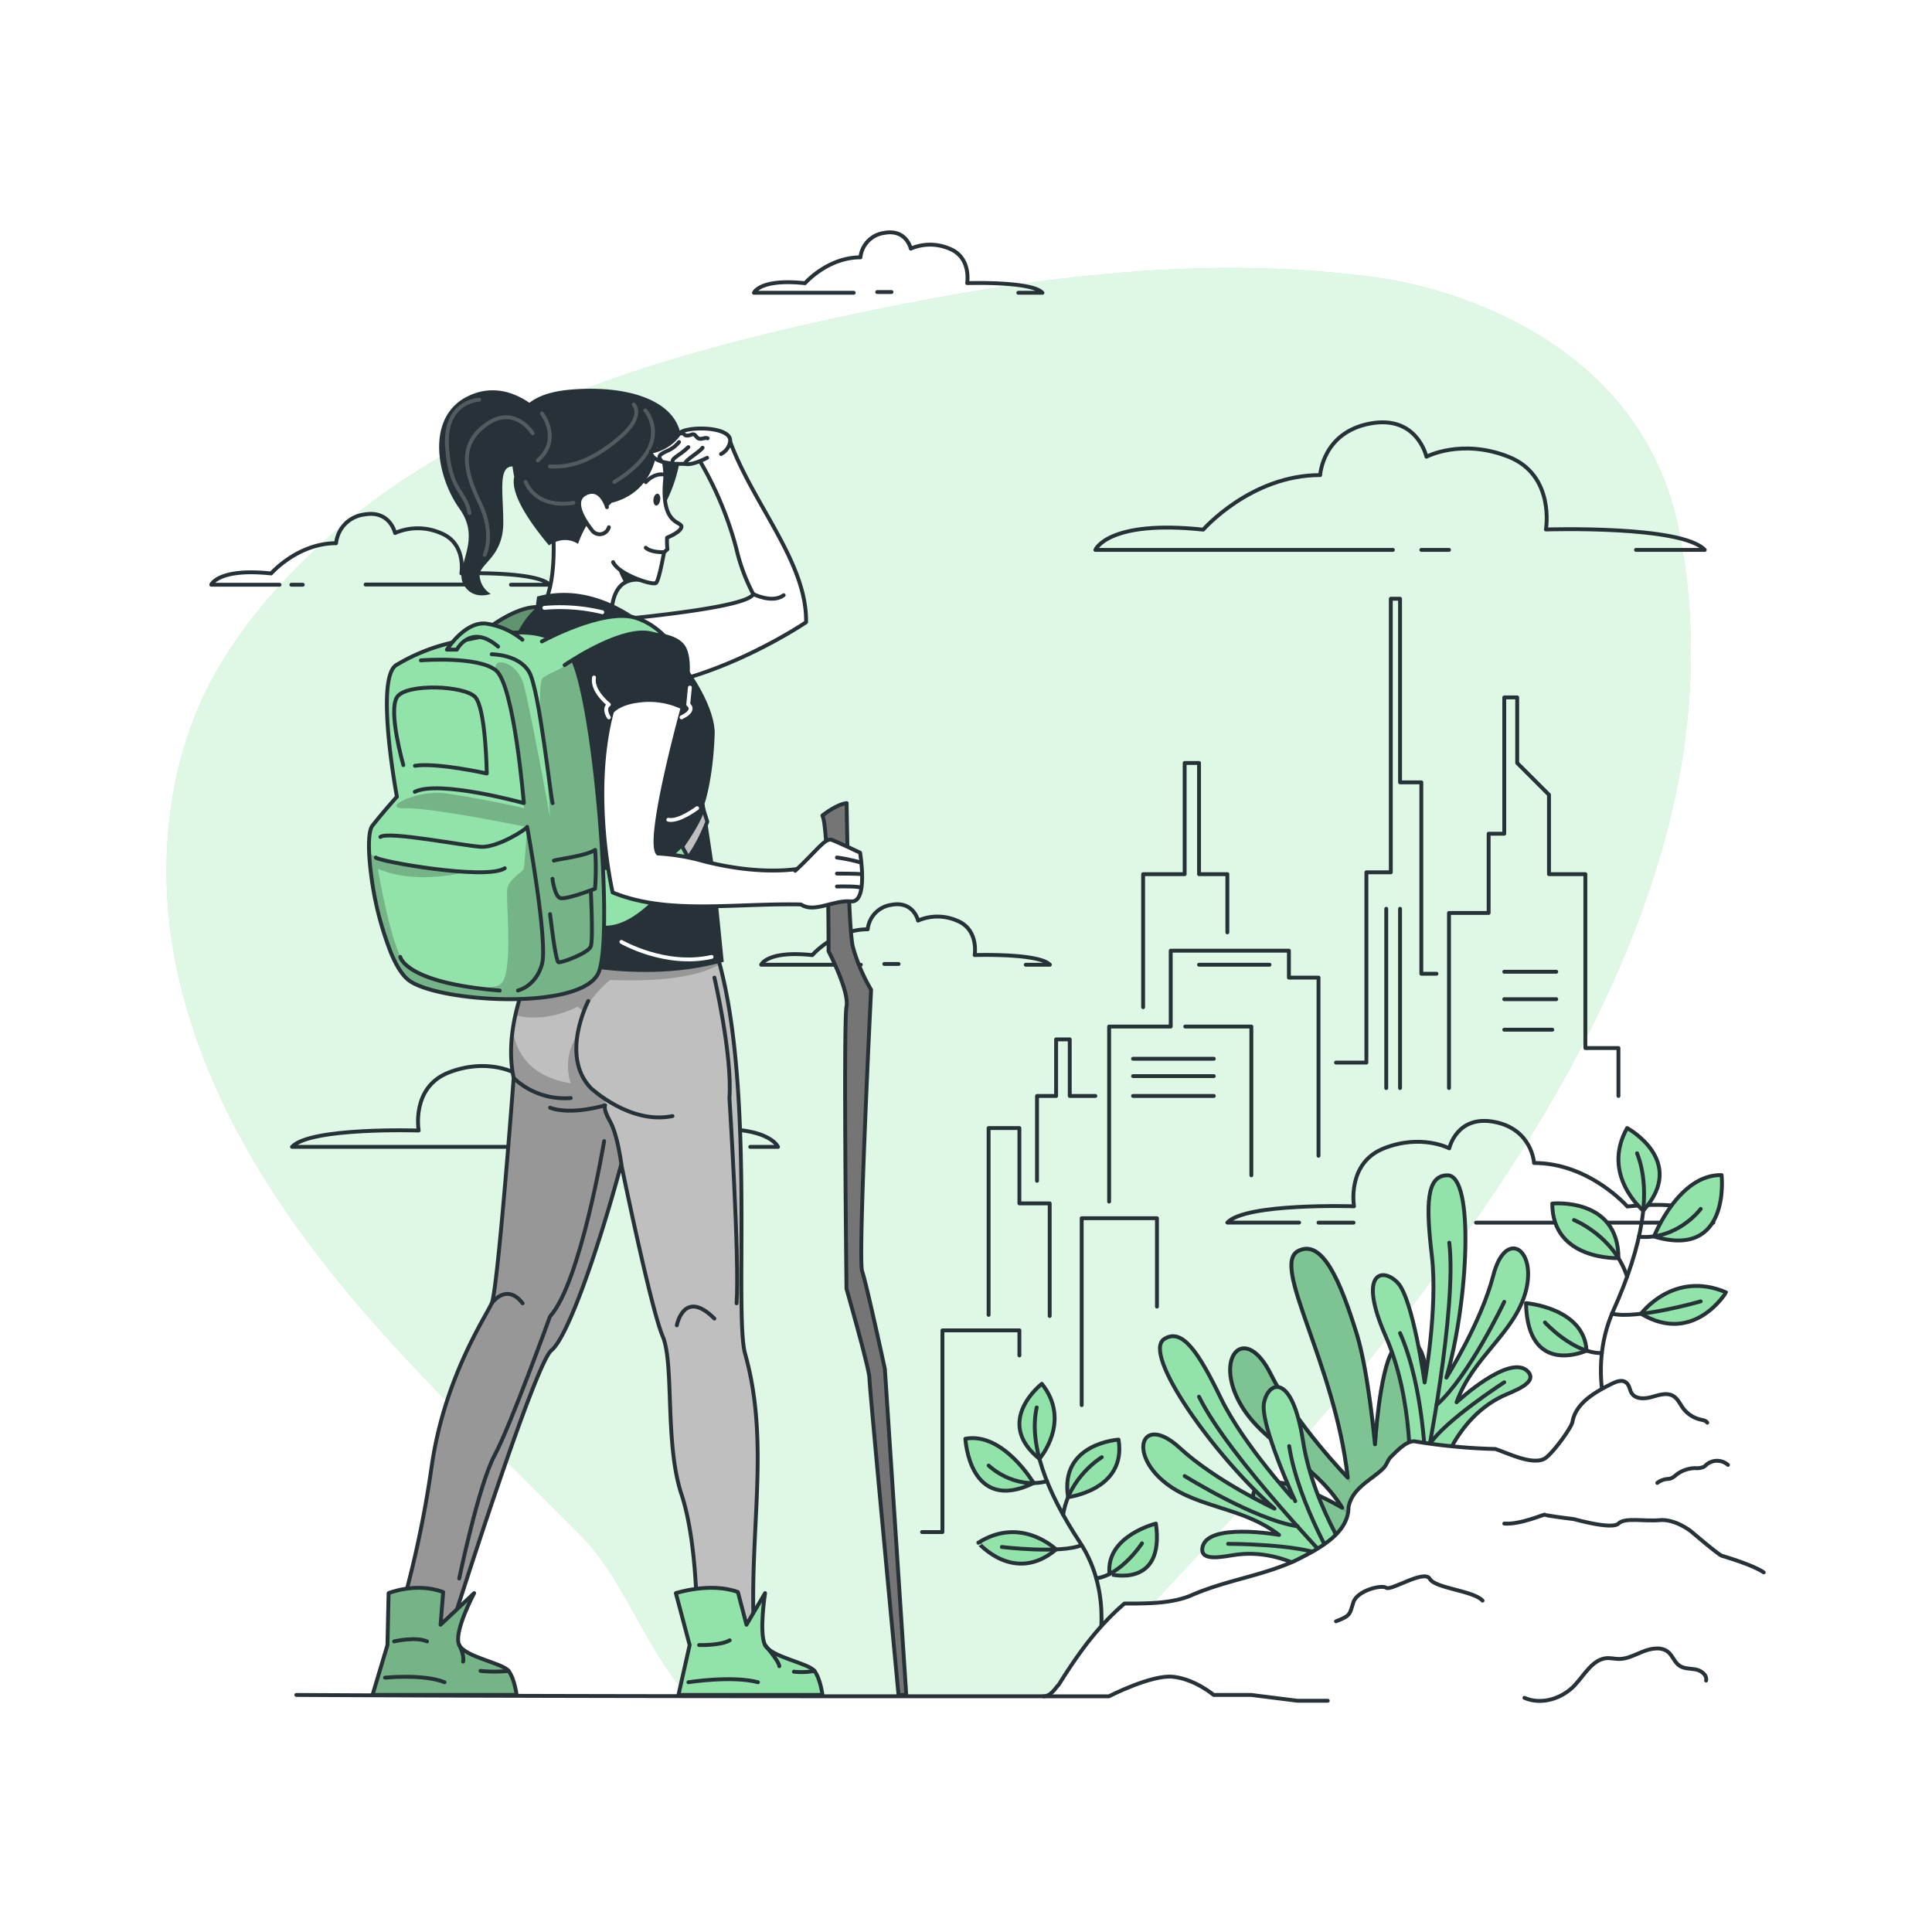 <svg class="animated" id="freepik_stories-journey" xmlns="http://www.w3.org/2000/svg" xmlns:xlink="http://www.w3.org/1999/xlink" viewBox="0 0 500 500" version="1.1" xmlns:svgjs="http://svgjs.com/svgjs"><style>svg#freepik_stories-journey:not(.animated) .animable {opacity: 0;}svg#freepik_stories-journey.animated #freepik--background-simple--inject-11 {animation: 1.9s 1 forwards cubic-bezier(.36,-0.01,.5,1.38) zoomIn;animation-delay: 0s;}svg#freepik_stories-journey.animated #freepik--Character--inject-11 {animation: 1.0s 1 forwards ease-in slideLeft;animation-delay: 0s;}            @keyframes zoomIn {                0% {                    opacity: 0;                    transform: scale(0.5);                }                100% {                    opacity: 1;                    transform: scale(1);                }            }                    @keyframes slideLeft {                0% {                    opacity: 0;                    transform: translateX(-30px);                }                100% {                    opacity: 1;                    transform: translateX(0);                }            }        </style><g id="freepik--background-simple--inject-11" class="animable animator-active" style="transform-origin: 240.981px 250.609px;"><g id="el1dge2a5nhtr"><path d="M67.93,167.09s-27.88,72,11.3,144.5S199.11,422.39,263.7,455.14s131.66,16.8,163.53-36.84-11.84-91.93-11.9-168.42,11.45-96.74-30-161.36-143.06-78.93-219.9-31S67.93,167.09,67.93,167.09Z" style="fill: rgb(255, 255, 255); opacity: 0.7; transform-origin: 248.588px 250.609px;" class="animable"></path></g><path d="M192,451.24c27.2,16.85,77.27-5.15,96.15-25.35,61.26-65.58,169.72-176.45,146.17-289.44-10-48-58.34-61.88-77.72-64.57-46.53-6.48-93.9.39-139.81,10.32-48,10.38-98.37,25.44-135,59.82C68,155,55.68,170.3,49.28,188.39c-6.5,18.38-7.71,38.54-4.4,57.69,5.36,30.9,21.47,59,41.07,83.52s42.75,45.82,64.73,68.18C165,412.37,169.09,437,192,451.24Z" style="fill: rgb(146, 227, 169); transform-origin: 240.355px 263.288px;" id="eli4hx94ejubo" class="animable"></path><g id="elavl2y14d90a"><path d="M192,451.24c27.2,16.85,77.27-5.15,96.15-25.35,61.26-65.58,169.72-176.45,146.17-289.44-10-48-58.34-61.88-77.72-64.57-46.53-6.48-93.9.39-139.81,10.32-48,10.38-98.37,25.44-135,59.82C68,155,55.68,170.3,49.28,188.39c-6.5,18.38-7.71,38.54-4.4,57.69,5.36,30.9,21.47,59,41.07,83.52s42.75,45.82,64.73,68.18C165,412.37,169.09,437,192,451.24Z" style="fill: rgb(255, 255, 255); opacity: 0.7; transform-origin: 240.355px 263.288px;" class="animable"></path></g></g><g id="freepik--Clouds--inject-11" class="animable" style="transform-origin: 247.935px 178.471px;"><path d="M72.33,151.33H54.68s1.76-4.37,15.49-2.92c0,0,6.84-7.83,16.81-7.83a8.34,8.34,0,0,1,7.13-7.4c6.81-1.31,8.13,4.76,8.13,4.76a14.84,14.84,0,0,1,11.78,0c6.75,2.66,5.38,10.45,5.38,10.45s19.48-.64,22.83,2.94h-10" style="fill: none; stroke: rgb(38, 50, 56); stroke-linecap: round; stroke-linejoin: round; transform-origin: 98.455px 142.162px;" id="eld23zhk5nixs" class="animable"></path><line x1="75.4" y1="151.33" x2="78.35" y2="151.33" style="fill: none; stroke: rgb(38, 50, 56); stroke-linecap: round; stroke-linejoin: round; transform-origin: 76.875px 151.33px;" id="elm0qdo4lnehb" class="animable"></line><line x1="94.61" y1="151.28" x2="121.58" y2="151.28" style="fill: none; stroke: rgb(38, 50, 56); stroke-linecap: round; stroke-linejoin: round; transform-origin: 108.095px 151.28px;" id="el71tpta0nkod" class="animable"></line><path d="M222.77,249.67H197s1.51-3.73,13.22-2.49c0,0,5.84-6.68,14.34-6.68a7.14,7.14,0,0,1,6.09-6.32c5.81-1.11,6.94,4.07,6.94,4.07a12.65,12.65,0,0,1,10.05,0c5.76,2.27,4.6,8.92,4.6,8.92s16.62-.55,19.47,2.5h-6.24" style="fill: none; stroke: rgb(38, 50, 56); stroke-linecap: round; stroke-linejoin: round; transform-origin: 234.355px 241.847px;" id="elj60amv0aey" class="animable"></path><line x1="228.86" y1="249.48" x2="232.55" y2="249.48" style="fill: none; stroke: rgb(38, 50, 56); stroke-linecap: round; stroke-linejoin: round; transform-origin: 230.705px 249.48px;" id="el67zlj0n7vaq" class="animable"></line><path d="M220.94,75.77H195.12s1.51-3.73,13.22-2.48c0,0,5.83-6.69,14.34-6.69a7.12,7.12,0,0,1,6.09-6.31c5.81-1.12,6.94,4.06,6.94,4.06a12.65,12.65,0,0,1,10,0c5.76,2.27,4.59,8.92,4.59,8.92s16.63-.55,19.48,2.5h-6.24" style="fill: none; stroke: rgb(38, 50, 56); stroke-linecap: round; stroke-linejoin: round; transform-origin: 232.45px 67.951px;" id="el0qtk4pxk77dh" class="animable"></path><line x1="227.02" y1="75.58" x2="230.72" y2="75.58" style="fill: none; stroke: rgb(38, 50, 56); stroke-linecap: round; stroke-linejoin: round; transform-origin: 228.87px 75.58px;" id="els7o77oitbi" class="animable"></line><path d="M139.93,296.8H75.57c4.8-5.13,32.78-4.22,32.78-4.22s-2-11.18,7.74-15,16.92,0,16.92,0,1.9-8.72,11.68-6.84,10.25,10.63,10.25,10.63c14.33,0,24.15,11.26,24.15,11.26,19.72-2.1,22.26,4.18,22.26,4.18h-7.19" style="fill: none; stroke: rgb(38, 50, 56); stroke-linecap: round; stroke-linejoin: round; transform-origin: 138.46px 283.642px;" id="elaldr6k8dbtn" class="animable"></path><line x1="188.77" y1="296.8" x2="186.04" y2="296.8" style="fill: none; stroke: rgb(38, 50, 56); stroke-linecap: round; stroke-linejoin: round; transform-origin: 187.405px 296.8px;" id="elys7agylfbhl" class="animable"></line><line x1="151.07" y1="296.8" x2="160.47" y2="296.8" style="fill: none; stroke: rgb(38, 50, 56); stroke-linecap: round; stroke-linejoin: round; transform-origin: 155.77px 296.8px;" id="elx533u482x2j" class="animable"></line><path d="M360.48,142.31h-77s3.19-7.87,27.91-5.24c0,0,12.32-14.12,30.27-14.12,0,0,.6-11,12.86-13.33s14.64,8.58,14.64,8.58,9.06-4.8,21.22,0,9.7,18.83,9.7,18.83,35.09-1.15,41.11,5.28H423.4" style="fill: none; stroke: rgb(38, 50, 56); stroke-linecap: round; stroke-linejoin: round; transform-origin: 362.335px 125.802px;" id="el46ykv4076rs" class="animable"></path><line x1="367.84" y1="142.31" x2="375" y2="142.31" style="fill: none; stroke: rgb(38, 50, 56); stroke-linecap: round; stroke-linejoin: round; transform-origin: 371.42px 142.31px;" id="elb6qdmpzr7l7" class="animable"></line></g><g id="freepik--Buildings--inject-11" class="animable" style="transform-origin: 341.02px 275.725px;"><path d="M382,316.42h61.41s-2.54-6.27-22.26-4.18c0,0-9.82-11.26-24.14-11.26,0,0-.48-8.75-10.26-10.63s-11.68,6.84-11.68,6.84-7.22-3.83-16.92,0-7.73,15-7.73,15-28-.92-32.79,4.21h18.58" style="fill: none; stroke: rgb(38, 50, 56); stroke-linecap: round; stroke-linejoin: round; transform-origin: 380.52px 303.252px;" id="el2bzs889rv1s" class="animable"></path><line x1="341.23" y1="316.42" x2="350.29" y2="316.42" style="fill: none; stroke: rgb(38, 50, 56); stroke-linecap: round; stroke-linejoin: round; transform-origin: 345.76px 316.42px;" id="elyg9bgesq0yr" class="animable"></line><polyline points="255.85 340.29 255.85 291.94 263.82 291.94 263.82 311.43 271.66 311.43 271.66 340.58" style="fill: none; stroke: rgb(38, 50, 56); stroke-linecap: round; stroke-linejoin: round; transform-origin: 263.755px 316.26px;" id="el5anynhy8hmh" class="animable"></polyline><polyline points="287.04 310.97 287.04 265.67 302.98 265.67 302.98 246.03 333.57 246.03 333.57 253 341.23 253 341.23 299.12" style="fill: none; stroke: rgb(38, 50, 56); stroke-linecap: round; stroke-linejoin: round; transform-origin: 314.135px 278.5px;" id="el9p3z7z92lrf" class="animable"></polyline><polyline points="375 281.59 375 236.28 385.26 236.28 385.26 215.76 389.3 215.76 389.3 180.49 392.65 180.49 392.65 197.46 400.88 205.69 400.88 226.23 410.29 226.23 410.29 271.23 418.85 271.23 418.85 283.63" style="fill: none; stroke: rgb(38, 50, 56); stroke-linecap: round; stroke-linejoin: round; transform-origin: 396.925px 232.06px;" id="elid4cr9dkmx" class="animable"></polyline><polyline points="345.76 274.99 353.62 274.99 353.62 225.75 359.94 225.75 359.94 154.95 362.33 154.95 362.33 202.47 367.84 202.47 367.84 252 371.76 252" style="fill: none; stroke: rgb(38, 50, 56); stroke-linecap: round; stroke-linejoin: round; transform-origin: 358.76px 214.97px;" id="el4rc589qkp3j" class="animable"></polyline><polyline points="283.48 283.63 276.85 283.63 276.85 268.99 273.32 268.99 273.32 283.63 268.38 283.63 268.38 305.59" style="fill: none; stroke: rgb(38, 50, 56); stroke-linecap: round; stroke-linejoin: round; transform-origin: 275.93px 287.29px;" id="elvgwkp2neiq" class="animable"></polyline><polyline points="295.84 260.66 295.84 226.23 306.59 226.23 306.59 197.46 310.31 197.46 310.31 226.23 317.64 226.23 317.64 241.3" style="fill: none; stroke: rgb(38, 50, 56); stroke-linecap: round; stroke-linejoin: round; transform-origin: 306.74px 229.06px;" id="elmcn2fwrmgms" class="animable"></polyline><polyline points="306.74 265.67 323.85 265.67 323.85 304.17" style="fill: none; stroke: rgb(38, 50, 56); stroke-linecap: round; stroke-linejoin: round; transform-origin: 315.295px 284.92px;" id="elaymafp3ikee" class="animable"></polyline><polyline points="299.42 338.15 299.42 315.28 279.94 315.28 279.94 363.64" style="fill: none; stroke: rgb(38, 50, 56); stroke-linecap: round; stroke-linejoin: round; transform-origin: 289.68px 339.46px;" id="el0ine0uw4z0jd" class="animable"></polyline><polyline points="263.82 350.79 263.82 344.3 243.9 344.3 243.9 396.5 238.63 396.5" style="fill: none; stroke: rgb(38, 50, 56); stroke-linecap: round; stroke-linejoin: round; transform-origin: 251.225px 370.4px;" id="elr5vdalkk248" class="animable"></polyline><line x1="389.3" y1="251.49" x2="402.76" y2="251.49" style="fill: none; stroke: rgb(38, 50, 56); stroke-linecap: round; stroke-linejoin: round; transform-origin: 396.03px 251.49px;" id="eldw3d4jd79l5" class="animable"></line><line x1="389.3" y1="258.59" x2="402.76" y2="258.59" style="fill: none; stroke: rgb(38, 50, 56); stroke-linecap: round; stroke-linejoin: round; transform-origin: 396.03px 258.59px;" id="elyu17it0974l" class="animable"></line><line x1="389.3" y1="266.49" x2="401.73" y2="266.49" style="fill: none; stroke: rgb(38, 50, 56); stroke-linecap: round; stroke-linejoin: round; transform-origin: 395.515px 266.49px;" id="el1nvygopk51n" class="animable"></line><line x1="328.55" y1="249.67" x2="310.31" y2="249.67" style="fill: none; stroke: rgb(38, 50, 56); stroke-linecap: round; stroke-linejoin: round; transform-origin: 319.43px 249.67px;" id="el5b8dwf9uotl" class="animable"></line><line x1="293.23" y1="274" x2="314.13" y2="274" style="fill: none; stroke: rgb(38, 50, 56); stroke-linecap: round; stroke-linejoin: round; transform-origin: 303.68px 274px;" id="elz645vs6gqqm" class="animable"></line><line x1="293.23" y1="278.5" x2="314.13" y2="278.5" style="fill: none; stroke: rgb(38, 50, 56); stroke-linecap: round; stroke-linejoin: round; transform-origin: 303.68px 278.5px;" id="eljjye22sehlp" class="animable"></line><line x1="293.23" y1="283.63" x2="314.13" y2="283.63" style="fill: none; stroke: rgb(38, 50, 56); stroke-linecap: round; stroke-linejoin: round; transform-origin: 303.68px 283.63px;" id="elktja72p2c9g" class="animable"></line><line x1="358.76" y1="235.19" x2="358.76" y2="281.59" style="fill: none; stroke: rgb(38, 50, 56); stroke-linecap: round; stroke-linejoin: round; transform-origin: 358.76px 258.39px;" id="el1vaozfnlxvx" class="animable"></line><line x1="362.33" y1="235.19" x2="362.33" y2="281.59" style="fill: none; stroke: rgb(38, 50, 56); stroke-linecap: round; stroke-linejoin: round; transform-origin: 362.33px 258.39px;" id="elovnz941n6pp" class="animable"></line></g><g id="freepik--Character--inject-11" class="animable" style="transform-origin: 164.66px 269.628px;"><path d="M122.38,165.73s10.56-9.7,17.87-8.54c1.22.19-5.05,12.13-5.05,12.13Z" style="fill: rgb(146, 227, 169); transform-origin: 131.394px 163.207px;" id="el7vf1l652ud3" class="animable"></path><g style="clip-path: url(&quot;#freepik--clip-path--inject-11&quot;); transform-origin: 131.394px 163.207px;" id="elg3t1wuawtsg" class="animable"><g id="elfmjbwqjkvnn"><path d="M122.38,165.73s10.56-9.7,17.87-8.54c1.22.19-5.05,12.13-5.05,12.13Z" style="fill-opacity: 0.7; opacity: 0.5; transform-origin: 131.394px 163.207px;" class="animable"></path></g></g><path d="M122.38,165.73s10.56-9.7,17.87-8.54c1.22.19-5.05,12.13-5.05,12.13Z" style="fill: none; stroke: rgb(38, 50, 56); stroke-linecap: round; stroke-linejoin: round; transform-origin: 131.394px 163.207px;" id="el58q13trwp5g" class="animable"></path><path d="M219.11,207.85s.4,31.78,1.58,37.08a45.9,45.9,0,0,0,4.75,11.22S222,325.78,223.12,329,229,354.26,229,354.26l5.54,84.39h-2S225,359,225,356.64s-5.93-23.12-5.93-23.12-.79-69.06,0-73-4.64-14.35-4.64-14.35.07-31.94-1.6-35.11C212.87,211.05,216.34,208.21,219.11,207.85Z" style="fill: rgb(117, 117, 117); stroke: rgb(38, 50, 56); stroke-linecap: round; stroke-linejoin: round; transform-origin: 223.685px 323.25px;" id="el2kgo83dcde3" class="animable"></path><path d="M140.25,244.93s-10.74,18.05-7.31,34c0,0-4.09,54.78-5.68,58.34S115,356.57,111.72,379.49a283.62,283.62,0,0,1-9,41H117s21.32-67.47,25.69-71,12.41-27.13,18.09-48.19c0,0,7.66,37.36,10.71,44.49s.5,27.72,4.86,40.88c4.31,13,4,33.86,4,33.86s14.85,3.68,14.71,0c-1-25.46,4.15-47.5-2.22-70.16-3-10.58,3-72.41-7.94-105.39Z" style="fill: rgb(191, 191, 191); transform-origin: 149.403px 333.548px;" id="eliuf6t1q01k" class="animable"></path><g style="clip-path: url(&quot;#freepik--clip-path-2--inject-11&quot;); transform-origin: 144.54px 332.68px;" id="el6fp3mfw66ql" class="animable"><g id="el64of9ss11a9"><path d="M160.47,296.8c0,.72.11,2.54.24,4.8-5.68,21-13.66,44.3-18,47.84s-25.69,71-25.69,71H102.76a283.62,283.62,0,0,0,9-41c3.25-22.92,14-38.62,15.54-42.19S132.94,279,132.94,279a35.73,35.73,0,0,1-.24-12.58c.76,5.43,4,12.17,15,13.91a14.57,14.57,0,0,1,1.76-12.56s-2.13,11.23,6.89,16.49c.4.23.27,1.82.27,1.82S160.43,294.19,160.47,296.8Z" style="fill-opacity: 0.7; opacity: 0.3; transform-origin: 131.735px 343.43px;" class="animable"></path></g><g id="elfp3sww7f6o8"><path d="M186.32,249.5c-3.65,2.21-11.56,4.79-28.4,4.11a28.86,28.86,0,0,0-6.85,8.18l-1.61-1.28s-7.71,4.39-16.09,2.24a67.15,67.15,0,0,1,6.88-17.83H185C185.45,246.39,185.9,247.92,186.32,249.5Z" style="fill-opacity: 0.7; opacity: 0.3; transform-origin: 159.845px 254.131px;" class="animable"></path></g></g><path d="M140.25,244.93s-10.74,18.05-7.31,34c0,0-4.09,54.78-5.68,58.34S115,356.57,111.72,379.49a283.62,283.62,0,0,1-9,41H117s21.32-67.47,25.69-71,12.41-27.13,18.09-48.19c0,0,7.66,37.36,10.71,44.49s.5,27.72,4.86,40.88c4.31,13,4,33.86,4,33.86s14.85,3.68,14.71,0c-1-25.46,4.15-47.5-2.22-70.16-3-10.58,3-72.41-7.94-105.39Z" style="fill: none; stroke: rgb(38, 50, 56); stroke-linecap: round; stroke-linejoin: round; transform-origin: 149.403px 333.548px;" id="el8agukteh3i7" class="animable"></path><path d="M152.25,259.05s-7.4,14.13.65,22.53c0,0,10.17,9.55,21.14,7.26" style="fill: none; stroke: rgb(38, 50, 56); stroke-linecap: round; stroke-linejoin: round; transform-origin: 161.593px 274.122px;" id="el82fxufxpgm3" class="animable"></path><path d="M160.8,301.25s-1-7.7-2.91-11-1.27-4.2-1.27-4.2-8.66,2.67-14.26.63" style="fill: none; stroke: rgb(38, 50, 56); stroke-linecap: round; stroke-linejoin: round; transform-origin: 151.58px 293.65px;" id="elt5vt6om7xxg" class="animable"></path><path d="M132.94,279a19.23,19.23,0,0,0,14.76,5.17" style="fill: none; stroke: rgb(38, 50, 56); stroke-linecap: round; stroke-linejoin: round; transform-origin: 140.32px 281.617px;" id="eld0jrmhtpx98" class="animable"></path><path d="M152.25,161.19c.8-.33,40.71-3.31,42.7-7.42A49,49,0,0,1,190.57,142a90.38,90.38,0,0,0-11.87-26.6l10-1.83c6,16.86,20.16,31.82,19.91,47.46,0,0-21.6,14.69-43.59,17.08C158.69,178.78,152.25,161.19,152.25,161.19Z" style="fill: rgb(255, 255, 255); stroke: rgb(38, 50, 56); stroke-linecap: round; stroke-linejoin: round; transform-origin: 180.432px 145.849px;" id="elzjf921p8yyi" class="animable"></path><path d="M165.55,150.08a6.21,6.21,0,0,0-3.92.75c-4.06,2.46-3.32,9.8-3.32,9.8l-18.06-3.44c3.94-5.73,2.93-18.88,2.93-18.88,16.92-15.86,21-1.33,22,7C165.49,147.66,165.54,149.51,165.55,150.08Z" style="fill: rgb(255, 255, 255); stroke: rgb(38, 50, 56); stroke-linecap: round; stroke-linejoin: round; transform-origin: 152.9px 145.925px;" id="elkn0cbfzbvc" class="animable"></path><path d="M165.55,150.08a6.21,6.21,0,0,0-3.92.75,19.68,19.68,0,0,1-2.67-7.92l6.25,2.41C165.49,147.66,165.54,149.51,165.55,150.08Z" style="fill: rgb(38, 50, 56); transform-origin: 162.255px 146.87px;" id="el3r86cu4i6nm" class="animable"></path><path d="M133.77,111.24s-1.54-9,13.58-10.38,29,2.79,29,13.81-9.12,33.78-27.27,23.64S133.77,111.24,133.77,111.24Z" style="fill: rgb(38, 50, 56); transform-origin: 154.979px 120.728px;" id="elir39t5jihq" class="animable"></path><path d="M142.55,139.56c-1.56-2-5.68-9.18-6.34-11.92-4.08-16.85,5.14-18.07,12-21.48,13.05-6.47,24.92,6.65,23.9,18.33s4.49,10.3,4.24,11.91c-.21,1.36-3.71,2.74-3.71,2.74a17.47,17.47,0,0,0,.09,3l-.86.79c-.45,2.22-1.47,7.82-2.2,8-1.46.44-9.65-2.42-11-5.45" style="fill: rgb(255, 255, 255); stroke: rgb(38, 50, 56); stroke-linecap: round; stroke-linejoin: round; transform-origin: 155.782px 127.711px;" id="elppqlese0qeo" class="animable"></path><path d="M170.85,129.42c-.12.85-.6,1.48-1.07,1.42s-.77-.81-.66-1.66.6-1.48,1.08-1.41S171,128.57,170.85,129.42Z" style="fill: rgb(38, 50, 56); transform-origin: 169.992px 129.304px;" id="elb5zkalw2bi" class="animable"></path><path d="M171.49,122.78s-2.18-.37-4.37,2" style="fill: none; stroke: rgb(38, 50, 56); stroke-linecap: round; stroke-linejoin: round; transform-origin: 169.305px 123.77px;" id="elj930l73u00f" class="animable"></path><path d="M167,106.22c-6-4.59-39.48-9.31-33.92,17.15-.74,3.28,1.51,8.81,9,17.78,0,0,3.63-2.84,7.52-.4,0,0,2.35-7.28,6.4-8.93a6.28,6.28,0,0,0,2.27-1.69c10.72-2.68,12.08-12.85,11.94-16.41C170.85,112.75,172,110,167,106.22Z" style="fill: rgb(38, 50, 56); transform-origin: 151.628px 121.899px;" id="elbedn6hm7bzs" class="animable"></path><path d="M140.25,107s-8.72-9.8-19.41-4.33-7.83,20.75-1.91,29-1.34,14.9.95,19.39S127,153.7,127,153.7a6,6,0,0,1-2.86-4.53c-.39-3.24,6.11-4.77,6.11-13.94s-2.1-17.38,5.54-13.56S140.25,107,140.25,107Z" style="fill: rgb(38, 50, 56); transform-origin: 127.279px 127.544px;" id="elg8f9swbiw5q" class="animable"></path><path d="M171.88,142.9s-3.34.17-4.76-1.15" style="fill: none; stroke: rgb(38, 50, 56); stroke-linecap: round; stroke-linejoin: round; transform-origin: 169.5px 142.329px;" id="elvy0o5z177kl" class="animable"></path><g id="elj29sd0s6x1"><g style="opacity: 0.2; transform-origin: 142.326px 123.525px;" class="animable"><path d="M140.25,107s5.2,6.64-1.05,12.14" style="fill: none; stroke: rgb(255, 255, 255); stroke-linecap: round; stroke-linejoin: round; transform-origin: 140.739px 113.07px;" id="el3izoxb2n8sv" class="animable"></path><path d="M167,106.22s8,8.73-8,18.51" style="fill: none; stroke: rgb(255, 255, 255); stroke-linecap: round; stroke-linejoin: round; transform-origin: 164px 115.475px;" id="el9963dl6zd2" class="animable"></path><path d="M164,104.69s3.12,3-4,8.89-12.44,7.42-17.69,7.15" style="fill: none; stroke: rgb(255, 255, 255); stroke-linecap: round; stroke-linejoin: round; transform-origin: 153.495px 112.725px;" id="elws9ykzkh16" class="animable"></path><path d="M137.86,112.14s-4.61-7.5-11.92-2.36-5.73,12.22-1.78,20.35,1.27,13.47,1.27,13.47" style="fill: none; stroke: rgb(255, 255, 255); stroke-linecap: round; stroke-linejoin: round; transform-origin: 129.344px 125.79px;" id="elcarw0kt6a29" class="animable"></path><path d="M124,103.45s-9,.26-8.31,12,4.88,11.67,5.8,17.33" style="fill: none; stroke: rgb(255, 255, 255); stroke-linecap: round; stroke-linejoin: round; transform-origin: 119.826px 118.115px;" id="el25u7bfz3dpv" class="animable"></path><path d="M148.4,130.13s-9,2-12.38-5.4" style="fill: none; stroke: rgb(255, 255, 255); stroke-linecap: round; stroke-linejoin: round; transform-origin: 142.21px 127.553px;" id="el086dtmlqalv" class="animable"></path></g></g><path d="M157.08,131.25s-1.48-5.4-5.4-3.58-.49,7,1.45,9.46a2.46,2.46,0,0,0,4.44-.68" style="fill: rgb(255, 255, 255); stroke: rgb(38, 50, 56); stroke-linecap: round; stroke-linejoin: round; transform-origin: 153.726px 132.777px;" id="elz0dq4l00cui" class="animable"></path><path d="M139,154.39l-.42,3.05c-15.43,14.43-5.24,48.34,4.45,70L136.84,247s26.4,8.79,50.46,1.91L185,225.94,182.33,208s2.2-6.11,2.63-18S163,147.71,139,154.39Z" style="fill: rgb(38, 50, 56); transform-origin: 158.976px 202.491px;" id="eleypnyt1bvh" class="animable"></path><path d="M183,118.47s-4,2.14-5.71,1.56c0,0-8.61.49-8.85-3.15a11.37,11.37,0,0,0,7.37-4.68c1.44-2,13.86-2,13.13,2.15a4.4,4.4,0,0,1-2.34,3.14" style="fill: rgb(255, 255, 255); stroke: rgb(38, 50, 56); stroke-linecap: round; stroke-linejoin: round; transform-origin: 178.705px 115.513px;" id="el7nam4v8dv9a" class="animable"></path><path d="M175.8,112.2c1.77-.28.9.62,2.16.53s1.37-.9,2.29.3,1.94,0,2.89.4" style="fill: rgb(255, 255, 255); stroke: rgb(38, 50, 56); stroke-linecap: round; stroke-linejoin: round; transform-origin: 179.47px 112.863px;" id="elxnxmnppxh1q" class="animable"></path><path d="M177.28,120c.12-1,3.63-2.89,4.55-4.13" style="fill: rgb(255, 255, 255); stroke: rgb(38, 50, 56); stroke-linecap: round; stroke-linejoin: round; transform-origin: 179.555px 117.935px;" id="els58h36hxt4" class="animable"></path><path d="M174.3,120c-1.09-1.32,1.43-1.92,3.84-4.28" style="fill: rgb(255, 255, 255); stroke: rgb(38, 50, 56); stroke-linecap: round; stroke-linejoin: round; transform-origin: 176.089px 117.86px;" id="elcu92zfkkdz7" class="animable"></path><path d="M171.39,119.49c-1.36-1.35-.79-1.83,1.34-2.82a7.65,7.65,0,0,0,3-2.27" style="fill: rgb(255, 255, 255); stroke: rgb(38, 50, 56); stroke-linecap: round; stroke-linejoin: round; transform-origin: 173.192px 116.945px;" id="elcjzmfz8ul9" class="animable"></path><path d="M174.91,412.3s8.93-2.9,16.06-.28l2.22,8.46L198,412.3s-1.61,10.29,0,13.44,11.2,4.64,12.77,6.69,2.08,6.22,2.08,6.22H175.58l2.9-12.91Z" style="fill: rgb(146, 227, 169); stroke: rgb(38, 50, 56); stroke-linecap: round; stroke-linejoin: round; transform-origin: 193.88px 424.787px;" id="elytnuwmlkszl" class="animable"></path><path d="M100.57,412.3s7-2.9,14.13-.28l-.68,8.46,8.69-8.18s-5.47,10.29-3.86,13.44,11.2,4.64,12.77,6.69,2.08,6.22,2.08,6.22H96.41l3.86-12.91Z" style="fill: rgb(146, 227, 169); transform-origin: 115.055px 424.787px;" id="el4a8osoue0d2" class="animable"></path><g style="clip-path: url(&quot;#freepik--clip-path-3--inject-11&quot;); transform-origin: 115.055px 424.787px;" id="eldfbc7ugns8h" class="animable"><g id="elqcxanzclkzl"><path d="M100.57,412.3s7-2.9,14.13-.28l-.68,8.46,8.69-8.18s-5.47,10.29-3.86,13.44,11.2,4.64,12.77,6.69,2.08,6.22,2.08,6.22H96.41l3.86-12.91Z" style="fill-opacity: 0.7; opacity: 0.3; transform-origin: 115.055px 424.787px;" class="animable"></path></g></g><path d="M100.57,412.3s7-2.9,14.13-.28l-.68,8.46,8.69-8.18s-5.47,10.29-3.86,13.44,11.2,4.64,12.77,6.69,2.08,6.22,2.08,6.22H96.41l3.86-12.91Z" style="fill: none; stroke: rgb(38, 50, 56); stroke-linecap: round; stroke-linejoin: round; transform-origin: 115.055px 424.787px;" id="elsf8kj5njcr" class="animable"></path><path d="M175.59,220.39s5.39-7.21,6.35-11.24l1.11,3.5s-2.85,8-7.46,12.15Z" style="fill: rgb(191, 191, 191); stroke: rgb(38, 50, 56); stroke-linecap: round; stroke-linejoin: round; transform-origin: 179.32px 216.975px;" id="eljil9skktvro" class="animable"></path><path d="M154.21,223.84s7.54,2.84,12.88,1.06a24.84,24.84,0,0,0,9.28-6.13l1.74,3.16s-12.05,21-23.9,17.82" style="fill: rgb(146, 227, 169); stroke: rgb(38, 50, 56); stroke-linecap: round; stroke-linejoin: round; transform-origin: 166.16px 229.424px;" id="elbwej84jvad9" class="animable"></path><path d="M155,251.49c-3.92,10.3-41.9,7.93-49.29,2.14-1.63-1.28-3.14-3.75-4.46-6.87A84.35,84.35,0,0,1,96,226v0c-.23-1.85-.39-3.6-.46-5.17-.17-3.52.08-6.17.83-7.13,3-3.81,6.35-7.5,6.35-7.5s-5.84-31.2,0-34.18a49.13,49.13,0,0,1,15.6-6c8.44-1.49,22.64-5.69,29,3a8.33,8.33,0,0,1,.83,1.46C154.14,183.19,158.75,241.63,155,251.49Z" style="fill: rgb(146, 227, 169); transform-origin: 125.922px 211.142px;" id="elmuopub3qnnq" class="animable"></path><g style="clip-path: url(&quot;#freepik--clip-path-4--inject-11&quot;); transform-origin: 125.567px 214.537px;" id="elov2heie68yc" class="animable"><g id="elysheyxakelh"><path d="M155,251.49c-3.92,10.3-41.9,7.93-49.29,2.14-1.63-1.28-3.14-3.75-4.46-6.87-2.08-7.11-4-15.32-5.2-20.76v0c-.75-3.43-1.23-5.75-1.27-6a2.23,2.23,0,0,0,.81.83c1.79,1.28,7.43,3.67,25,4.83,0,0-12.78,3.55-22.8-.84,0,0,3.43,20.68,7.12,24.76s20.44,7.52,24.4,5.28,1.27-23.26,2.09-25.41,4-3.94,4.17-4.63.86-10.78.86-10.78-24.66-5.06-31.52-4.87,2.9-4.69,9.76-3.9,20.57,3.71,20.9,3.9-2.85-30.16-6.4-34.7,4.48-4.34,6.4,2.88c1.84,7,6.45,32.4,6.78,34.15-.08-1.39-1-16.3-1.94-21.86-.95-5.83-.86-13.51.15-14.3s6.11-2.81,6.59-3.91a3,3,0,0,1,1-.95C154.14,183.19,158.75,241.63,155,251.49Z" style="fill-opacity: 0.7; opacity: 0.3; transform-origin: 125.567px 214.537px;" class="animable"></path></g></g><path d="M155,251.49c-3.92,10.3-41.9,7.93-49.29,2.14-1.63-1.28-3.14-3.75-4.46-6.87A84.35,84.35,0,0,1,96,226v0c-.23-1.85-.39-3.6-.46-5.17-.17-3.52.08-6.17.83-7.13,3-3.81,6.35-7.5,6.35-7.5s-5.84-31.2,0-34.18a49.13,49.13,0,0,1,15.6-6c8.44-1.49,22.64-5.69,29,3a8.33,8.33,0,0,1,.83,1.46C154.14,183.19,158.75,241.63,155,251.49Z" style="fill: none; stroke: rgb(38, 50, 56); stroke-linecap: round; stroke-linejoin: round; transform-origin: 125.922px 211.142px;" id="elj258b3e3mh9" class="animable"></path><path d="M135.2,165.56a19.16,19.16,0,0,0-9.26-4.15c-5.53-.79-10.28,6.72-10.28,6.72h2.57s3.56-6.92,10.68-.79" style="fill: rgb(146, 227, 169); stroke: rgb(38, 50, 56); stroke-linecap: round; stroke-linejoin: round; transform-origin: 125.43px 164.741px;" id="elxozjkz1yzj" class="animable"></path><path d="M108.93,170.9s14.64-1.19,19.39,2.57,7.25,34.38,7.25,34.38-21.92-6.09-28.22-2.93" style="fill: none; stroke: rgb(38, 50, 56); stroke-linecap: round; stroke-linejoin: round; transform-origin: 121.46px 189.286px;" id="el8gushbw83nv" class="animable"></path><path d="M104.38,198s-4-14-1.62-17.6,17.45-3,20.22,0,3,19.78,3,19.78-12.86-2.88-18.59-2" style="fill: none; stroke: rgb(38, 50, 56); stroke-linecap: round; stroke-linejoin: round; transform-origin: 113.992px 189.05px;" id="eltojy4wvkf0l" class="animable"></path><path d="M97.26,221.93c.79,1,28.56,5.94,33.37,2.77" style="fill: none; stroke: rgb(38, 50, 56); stroke-linecap: round; stroke-linejoin: round; transform-origin: 113.945px 223.839px;" id="el2kan3x2zf1p" class="animable"></path><path d="M98.45,216.6c2-1.58,22,2.37,26.11,2.56S136,214.81,136.43,214c0,0,5.47,29.87,3.82,35.61s-6.2,6.72-6.2,6.72" style="fill: none; stroke: rgb(38, 50, 56); stroke-linecap: round; stroke-linejoin: round; transform-origin: 119.505px 235.165px;" id="elbm26emlgx85" class="animable"></path><path d="M103.59,247.65s1.19,6.72,25.72,8.7" style="fill: none; stroke: rgb(38, 50, 56); stroke-linecap: round; stroke-linejoin: round; transform-origin: 116.45px 252px;" id="eljkr84d7r6z" class="animable"></path><path d="M143.35,222.73c1-.4,8.09-1.15,10.68-2.77A74.24,74.24,0,0,1,154,230s-7.71,3-9.1,2.38-1.92-4.95-1.92-4.95" style="fill: none; stroke: rgb(38, 50, 56); stroke-linecap: round; stroke-linejoin: round; transform-origin: 148.583px 226.212px;" id="elklc2oujtk0j" class="animable"></path><path d="M152.9,230.46s.65,12.73,0,14.47-7.57,4.3-8.36,4.1-2.18-12.46-2.18-12.46" style="fill: none; stroke: rgb(38, 50, 56); stroke-linecap: round; stroke-linejoin: round; transform-origin: 147.774px 239.751px;" id="el93p7vnol1jo" class="animable"></path><path d="M127.26,169.32s7.19,0,9.76,4.75,5.46,32.16,6,33.78" style="fill: none; stroke: rgb(38, 50, 56); stroke-linecap: round; stroke-linejoin: round; transform-origin: 135.14px 188.585px;" id="ela2bwjn5qz1c" class="animable"></path><path d="M140.25,166s16-8.78,24.37-6.07,11.75,11.17,11.75,11.17-2.86-7.9-10.82-7.39-19.43,8.42-19.43,8.42" style="fill: rgb(146, 227, 169); stroke: rgb(38, 50, 56); stroke-linecap: round; stroke-linejoin: round; transform-origin: 158.31px 165.77px;" id="elzvllyni6vtj" class="animable"></path><path d="M165.55,163.67s9-.75,11.76,3.47,0,15.19,0,15.19,2.37,2.8-1.72,4.82-15.08,3.12-17.69-.86S156.69,165.33,165.55,163.67Z" style="fill: rgb(38, 50, 56); transform-origin: 167.631px 176.295px;" id="eliujgw38bkq" class="animable"></path><path d="M176.67,183.12s-9.52,34.41-6.4,37.77a54.19,54.19,0,0,1,11.87,2c17.87,4.55,28,1.25,28,1.25l-1.9,9.95c-17.9-.47-35.21,2.78-49.69-3.12,0,0-5.89-25.44-.16-46.81,0,0,1.66-2.14,6.58-2.78A19.94,19.94,0,0,1,176.67,183.12Z" style="fill: rgb(255, 255, 255); stroke: rgb(38, 50, 56); stroke-linecap: round; stroke-linejoin: round; transform-origin: 183.012px 207.856px;" id="elc04xi22oc85" class="animable"></path><path d="M207.37,234.12c3.4,2.23,8.32-1.27,12.87-.84s2.35-12.6,2.35-12.6-5.69-2.72-7.36-3.33-4.16,3.16-9.42,8" style="fill: rgb(255, 255, 255); stroke: rgb(38, 50, 56); stroke-linecap: round; stroke-linejoin: round; transform-origin: 214.466px 226.077px;" id="elppc9h500s2f" class="animable"></path><path d="M140.88,157.31a46.43,46.43,0,0,1,15,1.13" style="fill: none; stroke: rgb(255, 255, 255); stroke-linecap: round; stroke-linejoin: round; transform-origin: 148.38px 157.786px;" id="elaer8q3n6fio" class="animable"></path><path d="M157.57,185.66s-1.54-2.25,0-3.33c0,0-4.48-3.45-3.84-7" style="fill: none; stroke: rgb(255, 255, 255); stroke-linecap: round; stroke-linejoin: round; transform-origin: 155.619px 180.495px;" id="elkkc79ef12bo" class="animable"></path><path d="M178.54,177.94l-.43,4.39s2.21,1.41-1.74,3.33" style="fill: none; stroke: rgb(255, 255, 255); stroke-linecap: round; stroke-linejoin: round; transform-origin: 177.548px 181.8px;" id="elc53n18jj2l4" class="animable"></path><path d="M180.41,209.15s-4.74,3.59-7.45,3" style="fill: none; stroke: rgb(255, 255, 255); stroke-linecap: round; stroke-linejoin: round; transform-origin: 176.685px 210.683px;" id="elcjp1dn9fse7" class="animable"></path><path d="M160.82,243.76s11.34,6.59,23.34,3.89" style="fill: none; stroke: rgb(255, 255, 255); stroke-linecap: round; stroke-linejoin: round; transform-origin: 172.49px 246.03px;" id="elmn4h85vjtcs" class="animable"></path><path d="M216.6,221.93a42.51,42.51,0,0,1,6.32,1.34" style="fill: none; stroke: rgb(38, 50, 56); stroke-linecap: round; stroke-linejoin: round; transform-origin: 219.76px 222.6px;" id="elmx1ro2k9gqi" class="animable"></path><path d="M216.6,226.08s5.13,0,6.52.15" style="fill: none; stroke: rgb(38, 50, 56); stroke-linecap: round; stroke-linejoin: round; transform-origin: 219.86px 226.155px;" id="ell4c0pvdohuc" class="animable"></path><path d="M216.6,229.43s6.45-.19,6.32.46" style="fill: none; stroke: rgb(38, 50, 56); stroke-linecap: round; stroke-linejoin: round; transform-origin: 219.761px 229.647px;" id="el2wg7i44xxaj" class="animable"></path><path d="M99.64,434.18s10.06-1,15.41,1.18" style="fill: none; stroke: rgb(38, 50, 56); stroke-linecap: round; stroke-linejoin: round; transform-origin: 107.345px 434.656px;" id="el9dho9qahaen" class="animable"></path><path d="M102,424.79s5.54-1.28,8.51,0" style="fill: none; stroke: rgb(38, 50, 56); stroke-linecap: round; stroke-linejoin: round; transform-origin: 106.255px 424.506px;" id="elrr0pt6xpfz" class="animable"></path><path d="M118.85,425.74s1.36,2.5,1,4.28" style="fill: none; stroke: rgb(38, 50, 56); stroke-linecap: round; stroke-linejoin: round; transform-origin: 119.38px 427.88px;" id="elcraiqefws9c" class="animable"></path><path d="M131.62,432.43a36.76,36.76,0,0,1-7.26,0" style="fill: none; stroke: rgb(38, 50, 56); stroke-linecap: round; stroke-linejoin: round; transform-origin: 127.99px 432.52px;" id="el26wf1kzitd" class="animable"></path><path d="M198,425.74s3.68,4.28,3.68,5.47" style="fill: none; stroke: rgb(38, 50, 56); stroke-linecap: round; stroke-linejoin: round; transform-origin: 199.84px 428.475px;" id="elqg79uchij6h" class="animable"></path><path d="M210.79,432.43a18.4,18.4,0,0,1-5.33.2" style="fill: none; stroke: rgb(38, 50, 56); stroke-linecap: round; stroke-linejoin: round; transform-origin: 208.125px 432.584px;" id="elmhpoo2ewr3" class="animable"></path><path d="M178.16,435.36s11.27-1.78,18,0" style="fill: none; stroke: rgb(38, 50, 56); stroke-linecap: round; stroke-linejoin: round; transform-origin: 187.16px 434.964px;" id="elgl7836pvg7a" class="animable"></path><path d="M180.93,425.74s5.54.17,7.92-1.23" style="fill: none; stroke: rgb(38, 50, 56); stroke-linecap: round; stroke-linejoin: round; transform-origin: 184.89px 425.128px;" id="elqqr2qx8g8s" class="animable"></path><path d="M156.35,295.32s-6.09,36.66-14,45.36c0,0-10.28,28.43-14.37,36s-9.14,31.84-9.14,31.84" style="fill: none; stroke: rgb(38, 50, 56); stroke-linecap: round; stroke-linejoin: round; transform-origin: 137.595px 351.92px;" id="elhq10d63bjd6" class="animable"></path><path d="M127.26,337.3s3.76-5.48,8,0" style="fill: none; stroke: rgb(38, 50, 56); stroke-linecap: round; stroke-linejoin: round; transform-origin: 131.26px 336.082px;" id="elg94y93cjlyf" class="animable"></path><path d="M175.16,343s1.82-9.66,9.73-1.75" style="fill: none; stroke: rgb(38, 50, 56); stroke-linecap: round; stroke-linejoin: round; transform-origin: 180.025px 340.569px;" id="elhajrw33rob" class="animable"></path><path d="M184.89,253s4.68,20.12,3.89,31.22c0,0,2.64,41.53,1.85,53.08" style="fill: none; stroke: rgb(38, 50, 56); stroke-linecap: round; stroke-linejoin: round; transform-origin: 187.834px 295.15px;" id="eluva6k3s2a4m" class="animable"></path><path d="M195,153.77s4.91,2.47,7.81.27" style="fill: none; stroke: rgb(38, 50, 56); stroke-linecap: round; stroke-linejoin: round; transform-origin: 198.905px 154.361px;" id="elujrhg6hiidk" class="animable"></path></g><g id="freepik--Plants--inject-11" class="animable" style="transform-origin: 348.27px 360.135px;"><path d="M365.63,409.43s-2.1-22.1,2.17-42.56-4-22.88-7.42-17.27-4.53,24.19-4.53,24.19-1.72-18.83-4.68-28.43c-4.34-14.07-9-24.79-15.19-21.62-7.19,3.66,9.52,29,12.81,58.66,0,0-13.46-13.86-19.91-26.78s-14.28-5.07-8.53,6.5,19.45,15.8,27,28.07c0,0-18.85-11.24-22.66-4.43-2.15,3.84,5.52,4.65,8.94,5.48,16.62,4,24.32,21.27,24.32,21.27Z" style="fill: rgb(146, 227, 169); stroke: rgb(38, 50, 56); stroke-linecap: round; stroke-linejoin: round; transform-origin: 343.673px 367.845px;" id="ely36sszaink" class="animable"></path><g id="el7vxwgl2zrrg"><path d="M365.63,409.43s-2.1-22.1,2.17-42.56-4-22.88-7.42-17.27-4.53,24.19-4.53,24.19-1.72-18.83-4.68-28.43c-4.34-14.07-9-24.79-15.19-21.62-7.19,3.66,9.52,29,12.81,58.66,0,0-13.46-13.86-19.91-26.78s-14.28-5.07-8.53,6.5,19.45,15.8,27,28.07c0,0-18.85-11.24-22.66-4.43-2.15,3.84,5.52,4.65,8.94,5.48,16.62,4,24.32,21.27,24.32,21.27Z" style="fill-opacity: 0.7; stroke: rgb(38, 50, 56); stroke-miterlimit: 10; opacity: 0.2; transform-origin: 343.673px 367.845px;" class="animable"></path></g><path d="M364.85,382.64s1.11-20.13-6.23-36.81-.79-18,3.14-13.81,6.93,25.77,6.93,25.77,3.45-19.34,1.88-32.72-1.46-20.9,4.05-20.9c7,0,5.39,32.74-.3,52.36,0,0,9-14.26,12.14-26.45s11.26-6.91,8.44,4-13.72,17-17.94,28.83c0,0,14-13,18.53-7.88,2.53,2.89-3.87,5-6.64,6.29-13.45,6.44-16.9,22.55-16.9,22.55Z" style="fill: rgb(146, 227, 169); stroke: rgb(38, 50, 56); stroke-linecap: round; stroke-linejoin: round; transform-origin: 375.684px 344.02px;" id="elogx152cbkt" class="animable"></path><path d="M362.33,345c6.24,14.07,6.6,34.6,6.6,34.6s8.2-40.79,6.14-58" style="fill: none; stroke: rgb(38, 50, 56); stroke-linecap: round; stroke-linejoin: round; transform-origin: 368.866px 350.6px;" id="elokccpp3aznt" class="animable"></path><path d="M389.3,336.91s-9.16,19.32-17.54,26.73" style="fill: none; stroke: rgb(38, 50, 56); stroke-linecap: round; stroke-linejoin: round; transform-origin: 380.53px 350.275px;" id="el7gnqck19jca" class="animable"></path><path d="M389.3,357.73s-15.48,10-19.28,16.06" style="fill: none; stroke: rgb(38, 50, 56); stroke-linecap: round; stroke-linejoin: round; transform-origin: 379.66px 365.76px;" id="elg3r5fb9umqh" class="animable"></path><path d="M351.87,407.29S340.05,391,337.23,373s-9.05-15.55-10.11-9.92,8.09,25.42,8.09,25.42S321.85,374,316,361.94s-10.06-18.38-14.7-15.4c-5.92,3.8,13.15,30.46,28.54,43.89,0,0-15.25-7.15-24.5-15.69s-13.21.27-5,7.93,20.73,6.88,30.68,14.56c0,0-18.84-3.35-19.85,3.38-.57,3.8,5.93,2.09,9,1.71,14.79-1.85,26.39,9.84,26.39,9.84Z" style="fill: rgb(146, 227, 169); stroke: rgb(38, 50, 56); stroke-linecap: round; stroke-linejoin: round; transform-origin: 323.872px 378.984px;" id="elyvfcfhbgmwq" class="animable"></path><path d="M333.64,374.25c2.36,15.22,13.15,32.68,13.15,32.68s-28.94-29.88-36.48-45.46" style="fill: none; stroke: rgb(38, 50, 56); stroke-linecap: round; stroke-linejoin: round; transform-origin: 328.55px 384.2px;" id="el53olmcxwwzc" class="animable"></path><path d="M306.59,382s18.14,11.31,29.2,13" style="fill: none; stroke: rgb(38, 50, 56); stroke-linecap: round; stroke-linejoin: round; transform-origin: 321.19px 388.5px;" id="elkfgy3zlqmj" class="animable"></path><path d="M317.84,399.54s18.4,0,24.89,3.1" style="fill: none; stroke: rgb(38, 50, 56); stroke-linecap: round; stroke-linejoin: round; transform-origin: 330.285px 401.09px;" id="elwe7dc880fzd" class="animable"></path><path d="M394.92,337.25s15.06,1.19,15.68,12.3C410.6,349.55,395.36,356.56,394.92,337.25Z" style="fill: rgb(146, 227, 169); stroke: rgb(38, 50, 56); stroke-linecap: round; stroke-linejoin: round; transform-origin: 402.76px 344.02px;" id="elfq3gwcgrkkt" class="animable"></path><path d="M424.7,340s8.41-11.37,22-5.54C446.7,334.47,438.4,348.22,424.7,340Z" style="fill: rgb(146, 227, 169); stroke: rgb(38, 50, 56); stroke-linecap: round; stroke-linejoin: round; transform-origin: 435.7px 337.708px;" id="el1x6gmhtvmnii" class="animable"></path><path d="M445.55,304.11S448,326,428.06,320C428.06,320,434.38,303.88,445.55,304.11Z" style="fill: rgb(146, 227, 169); stroke: rgb(38, 50, 56); stroke-linecap: round; stroke-linejoin: round; transform-origin: 436.853px 312.574px;" id="elypqnhw83c3l" class="animable"></path><path d="M421.1,291.94s15.75,8.49,4.17,21.37C425.27,313.31,414.23,304.11,421.1,291.94Z" style="fill: rgb(146, 227, 169); stroke: rgb(38, 50, 56); stroke-linecap: round; stroke-linejoin: round; transform-origin: 424.184px 302.625px;" id="el2nktox5pyv3" class="animable"></path><path d="M401.73,311.48s17.12-1.73,17.12,14.12C418.85,325.6,401.73,326.28,401.73,311.48Z" style="fill: rgb(146, 227, 169); stroke: rgb(38, 50, 56); stroke-linecap: round; stroke-linejoin: round; transform-origin: 410.29px 318.515px;" id="el03e54yv6y3cb" class="animable"></path><path d="M417.87,372.17s-7.8-16.38-.31-33.07,10-30.73,6.11-40.63" style="fill: none; stroke: rgb(38, 50, 56); stroke-linecap: round; stroke-linejoin: round; transform-origin: 419.897px 335.32px;" id="elt9esyb13u8" class="animable"></path><path d="M407.35,315.74s10.26,4.08,13.75,14.65" style="fill: none; stroke: rgb(38, 50, 56); stroke-linecap: round; stroke-linejoin: round; transform-origin: 414.225px 323.065px;" id="elg6kxpc8c53p" class="animable"></path><path d="M440.14,312.86s-5.93,8.08-16,7.21" style="fill: none; stroke: rgb(38, 50, 56); stroke-linecap: round; stroke-linejoin: round; transform-origin: 432.14px 316.498px;" id="elnie702ew9tn" class="animable"></path><path d="M440.14,336.79s-16.43,4.74-23,3.19" style="fill: none; stroke: rgb(38, 50, 56); stroke-linecap: round; stroke-linejoin: round; transform-origin: 428.64px 338.541px;" id="elpfilb8iomg" class="animable"></path><path d="M399.83,342.25s7.34,8.06,14.73,7.93" style="fill: none; stroke: rgb(38, 50, 56); stroke-linecap: round; stroke-linejoin: round; transform-origin: 407.195px 346.216px;" id="elxis4zglwf1e" class="animable"></path><path d="M299.15,394.3s-13.08,3.2-12,13.07C287.1,407.37,301.53,411.37,299.15,394.3Z" style="fill: rgb(146, 227, 169); stroke: rgb(38, 50, 56); stroke-linecap: round; stroke-linejoin: round; transform-origin: 293.251px 401.039px;" id="el2zmse4y5ksl" class="animable"></path><path d="M273.32,401s-9-8.81-20.16-1.73C253.16,399.25,262.43,410.17,273.32,401Z" style="fill: rgb(146, 227, 169); stroke: rgb(38, 50, 56); stroke-linecap: round; stroke-linejoin: round; transform-origin: 263.24px 400.592px;" id="elwavjmsk4hd" class="animable"></path><path d="M249.84,372.35s1,19.61,17.67,11.46C267.51,383.81,259.64,370.55,249.84,372.35Z" style="fill: rgb(146, 227, 169); stroke: rgb(38, 50, 56); stroke-linecap: round; stroke-linejoin: round; transform-origin: 258.675px 378.987px;" id="elz9jrjksvovl" class="animable"></path><path d="M269.63,358.13S257,367.86,269,377.55C269,377.55,277.42,367.87,269.63,358.13Z" style="fill: rgb(146, 227, 169); stroke: rgb(38, 50, 56); stroke-linecap: round; stroke-linejoin: round; transform-origin: 268.381px 367.84px;" id="elxmr9dwa38va" class="animable"></path><path d="M289.48,372.58s-15.32.92-13.06,14.88C276.42,387.46,291.6,385.61,289.48,372.58Z" style="fill: rgb(146, 227, 169); stroke: rgb(38, 50, 56); stroke-linecap: round; stroke-linejoin: round; transform-origin: 282.938px 380.02px;" id="elyvtpv0tiji" class="animable"></path><path d="M283.93,428.33s4.54-15.54-4.44-29.16-13.22-25.64-11.19-34.92" style="fill: none; stroke: rgb(38, 50, 56); stroke-linecap: round; stroke-linejoin: round; transform-origin: 276.439px 396.29px;" id="elwuysrw6jb7" class="animable"></path><path d="M285.14,377.13s-8.46,5.06-10,14.87" style="fill: none; stroke: rgb(38, 50, 56); stroke-linecap: round; stroke-linejoin: round; transform-origin: 280.14px 384.565px;" id="eldcvjklqpd6j" class="animable"></path><path d="M255.86,379.28s6.37,6.27,15.09,4.07" style="fill: none; stroke: rgb(38, 50, 56); stroke-linecap: round; stroke-linejoin: round; transform-origin: 263.405px 381.549px;" id="el5k0r37tu5y" class="animable"></path><path d="M259.27,400.36s15.14,1.82,20.67-.48" style="fill: none; stroke: rgb(38, 50, 56); stroke-linecap: round; stroke-linejoin: round; transform-origin: 269.605px 400.462px;" id="el4jhifxgizff" class="animable"></path><path d="M295.55,399.41s-5.32,8.14-11.84,9.08" style="fill: none; stroke: rgb(38, 50, 56); stroke-linecap: round; stroke-linejoin: round; transform-origin: 289.63px 403.95px;" id="elbqf3q8keo1m" class="animable"></path></g><g id="freepik--Floor--inject-11" class="animable" style="transform-origin: 266.57px 409.425px;"><path d="M443.28,374.48l-1.66-.06.42-4.84a2.2,2.2,0,0,0-.19-1.39c-.35-.54-1.07-.65-1.7-.79a7.9,7.9,0,0,1-4.59-3c-.8-1.09-1.37-2.43-2.53-3.12-1.62-1-3.66-.28-5.47.24s-4.13.67-5.21-.87c-.63-.9-.67-2.2-1.54-2.88s-2.47-.24-3.62.33c-4.43,2.18-9.38,5-10.23,9.89-.3,1.67-5.48,8.64-7.33,9.57-3.23,1.61-9.34-1.47-12.62-2.56a149.19,149.19,0,0,1-21-2c-2,0-4,2-6,4-1,1-1,2-2,3-3,3-8,5-9,10,0,7-8,11-14,14-9,4-18,5-27,9-5,2-11,2-17,2-7,6-12,13-17,21-1,1-2,3-4,3-64,0-129,0-193.31-.35v22.82h367Z" style="fill: rgb(255, 255, 255); transform-origin: 260.2px 409.447px;" id="elmsr2oh9vbge" class="animable"></path><path d="M76.69,438.65C141,439,206,439,270,439c2,0,3-2,4-3,5-8,10-15,17-21,6,0,12,0,17-2,9-4,18-5,27-9,6-3,14-7,14-14,1-5,6-7,9-10,1-1,1-2,2-3,2-2,4-4,6-4a149.19,149.19,0,0,0,21,2c3.28,1.09,9.39,4.17,12.62,2.56,1.85-.93,7-7.9,7.33-9.57.85-4.86,5.8-7.71,10.23-9.89,1.15-.57,2.61-1.11,3.62-.33s.91,2,1.54,2.88c1.08,1.54,3.39,1.38,5.21.87s3.85-1.2,5.47-.24c1.16.69,1.73,2,2.53,3.12a7.9,7.9,0,0,0,4.59,3c.63.14,1.35.25,1.7.79" style="fill: none; stroke: rgb(38, 50, 56); stroke-linecap: round; stroke-linejoin: round; transform-origin: 259.265px 398.19px;" id="elkxniwzbrn6l" class="animable"></path><path d="M389.3,394.3c4.27.32,10.46-2.55,10.53-2.3s7.52,1.15,7.52,1.15,9.87,2.81,11.5,1.15,6.66-.52,10.67-.89,8.1,2.88,8.1,2.88,7.08,6.07,8,6.35,8.06,2.37,10.83,4.29" style="fill: none; stroke: rgb(38, 50, 56); stroke-linecap: round; stroke-linejoin: round; transform-origin: 422.875px 399.457px;" id="els4iyu6gk22h" class="animable"></path><path d="M270,439h17s11-5.67,16.64-5.05,10.45,4.7,10.45,4.7h9.72l11.94,1.5h7.88" style="fill: none; stroke: rgb(38, 50, 56); stroke-linecap: round; stroke-linejoin: round; transform-origin: 306.815px 437.026px;" id="elfsa4woz4oki" class="animable"></path><path d="M383.68,414.24c-2.37-2.61-12.28-3.16-13.66-5.65s-10.07,3.21-11.26,2.33-7.45.7-8.47,3.67-.52,3.51-4.53,5" style="fill: none; stroke: rgb(38, 50, 56); stroke-linecap: round; stroke-linejoin: round; transform-origin: 364.72px 413.773px;" id="elwsgfyy56h8o" class="animable"></path><path d="M447.19,379.11a4.27,4.27,0,0,0-5.5-.11,6.94,6.94,0,0,1-.72.6,4.54,4.54,0,0,1-2.3.35,8.26,8.26,0,0,0-4.89,1.75,4.48,4.48,0,0,1-1.44.94,5.16,5.16,0,0,1-1,.13,5.13,5.13,0,0,0-2.43,1" style="fill: none; stroke: rgb(38, 50, 56); stroke-linecap: round; stroke-linejoin: round; transform-origin: 438.05px 380.91px;" id="elrd9g22yyq7m" class="animable"></path><path d="M394.52,439.4c4.35,1.92,9.72.23,13-3.24,2.6-2.77,4.71-6.89,8.51-7.05,1,0,2,.22,3,.23,2.25,0,4.28-1.21,6.37-2s4.7-1.22,6.39.26c1.12,1,1.59,2.59,2.81,3.45s2.79.73,4.23,1,3,1.44,2.7,2.88" style="fill: none; stroke: rgb(38, 50, 56); stroke-linecap: round; stroke-linejoin: round; transform-origin: 418.044px 433.411px;" id="els63ci8he9z" class="animable"></path></g><defs>     <filter id="active" height="200%">         <feMorphology in="SourceAlpha" result="DILATED" operator="dilate" radius="2"></feMorphology>                <feFlood flood-color="#32DFEC" flood-opacity="1" result="PINK"></feFlood>        <feComposite in="PINK" in2="DILATED" operator="in" result="OUTLINE"></feComposite>        <feMerge>            <feMergeNode in="OUTLINE"></feMergeNode>            <feMergeNode in="SourceGraphic"></feMergeNode>        </feMerge>    </filter>    <filter id="hover" height="200%">        <feMorphology in="SourceAlpha" result="DILATED" operator="dilate" radius="2"></feMorphology>                <feFlood flood-color="#ff0000" flood-opacity="0.5" result="PINK"></feFlood>        <feComposite in="PINK" in2="DILATED" operator="in" result="OUTLINE"></feComposite>        <feMerge>            <feMergeNode in="OUTLINE"></feMergeNode>            <feMergeNode in="SourceGraphic"></feMergeNode>        </feMerge>            <feColorMatrix type="matrix" values="0   0   0   0   0                0   1   0   0   0                0   0   0   0   0                0   0   0   1   0 "></feColorMatrix>    </filter></defs><defs><clipPath id="freepik--clip-path--inject-11"><path d="M122.38,165.73s10.56-9.7,17.87-8.54c1.22.19-5.05,12.13-5.05,12.13Z" style="fill:#92E3A9;stroke:#263238;stroke-linecap:round;stroke-linejoin:round"></path></clipPath><clipPath id="freepik--clip-path-2--inject-11"><path d="M140.25,244.93s-10.74,18.05-7.31,34c0,0-4.09,54.78-5.68,58.34S115,356.57,111.72,379.49a283.62,283.62,0,0,1-9,41H117s21.32-67.47,25.69-71,12.41-27.13,18.09-48.19c0,0,7.66,37.36,10.71,44.49s.5,27.72,4.86,40.88c4.31,13,4,33.86,4,33.86s14.85,3.68,14.71,0c-1-25.46,4.15-47.5-2.22-70.16-3-10.58,3-72.41-7.94-105.39Z" style="fill:#bfbfbf;stroke:#263238;stroke-linecap:round;stroke-linejoin:round"></path></clipPath><clipPath id="freepik--clip-path-3--inject-11"><path d="M100.57,412.3s7-2.9,14.13-.28l-.68,8.46,8.69-8.18s-5.47,10.29-3.86,13.44,11.2,4.64,12.77,6.69,2.08,6.22,2.08,6.22H96.41l3.86-12.91Z" style="fill:#92E3A9;stroke:#263238;stroke-linecap:round;stroke-linejoin:round"></path></clipPath><clipPath id="freepik--clip-path-4--inject-11"><path d="M155,251.49c-3.92,10.3-41.9,7.93-49.29,2.14-1.63-1.28-3.14-3.75-4.46-6.87A84.35,84.35,0,0,1,96,226v0c-.23-1.85-.39-3.6-.46-5.17-.17-3.52.08-6.17.83-7.13,3-3.81,6.35-7.5,6.35-7.5s-5.84-31.2,0-34.18a49.13,49.13,0,0,1,15.6-6c8.44-1.49,22.64-5.69,29,3a8.33,8.33,0,0,1,.83,1.46C154.14,183.19,158.75,241.63,155,251.49Z" style="fill:#92E3A9;stroke:#263238;stroke-linecap:round;stroke-linejoin:round"></path></clipPath></defs></svg>